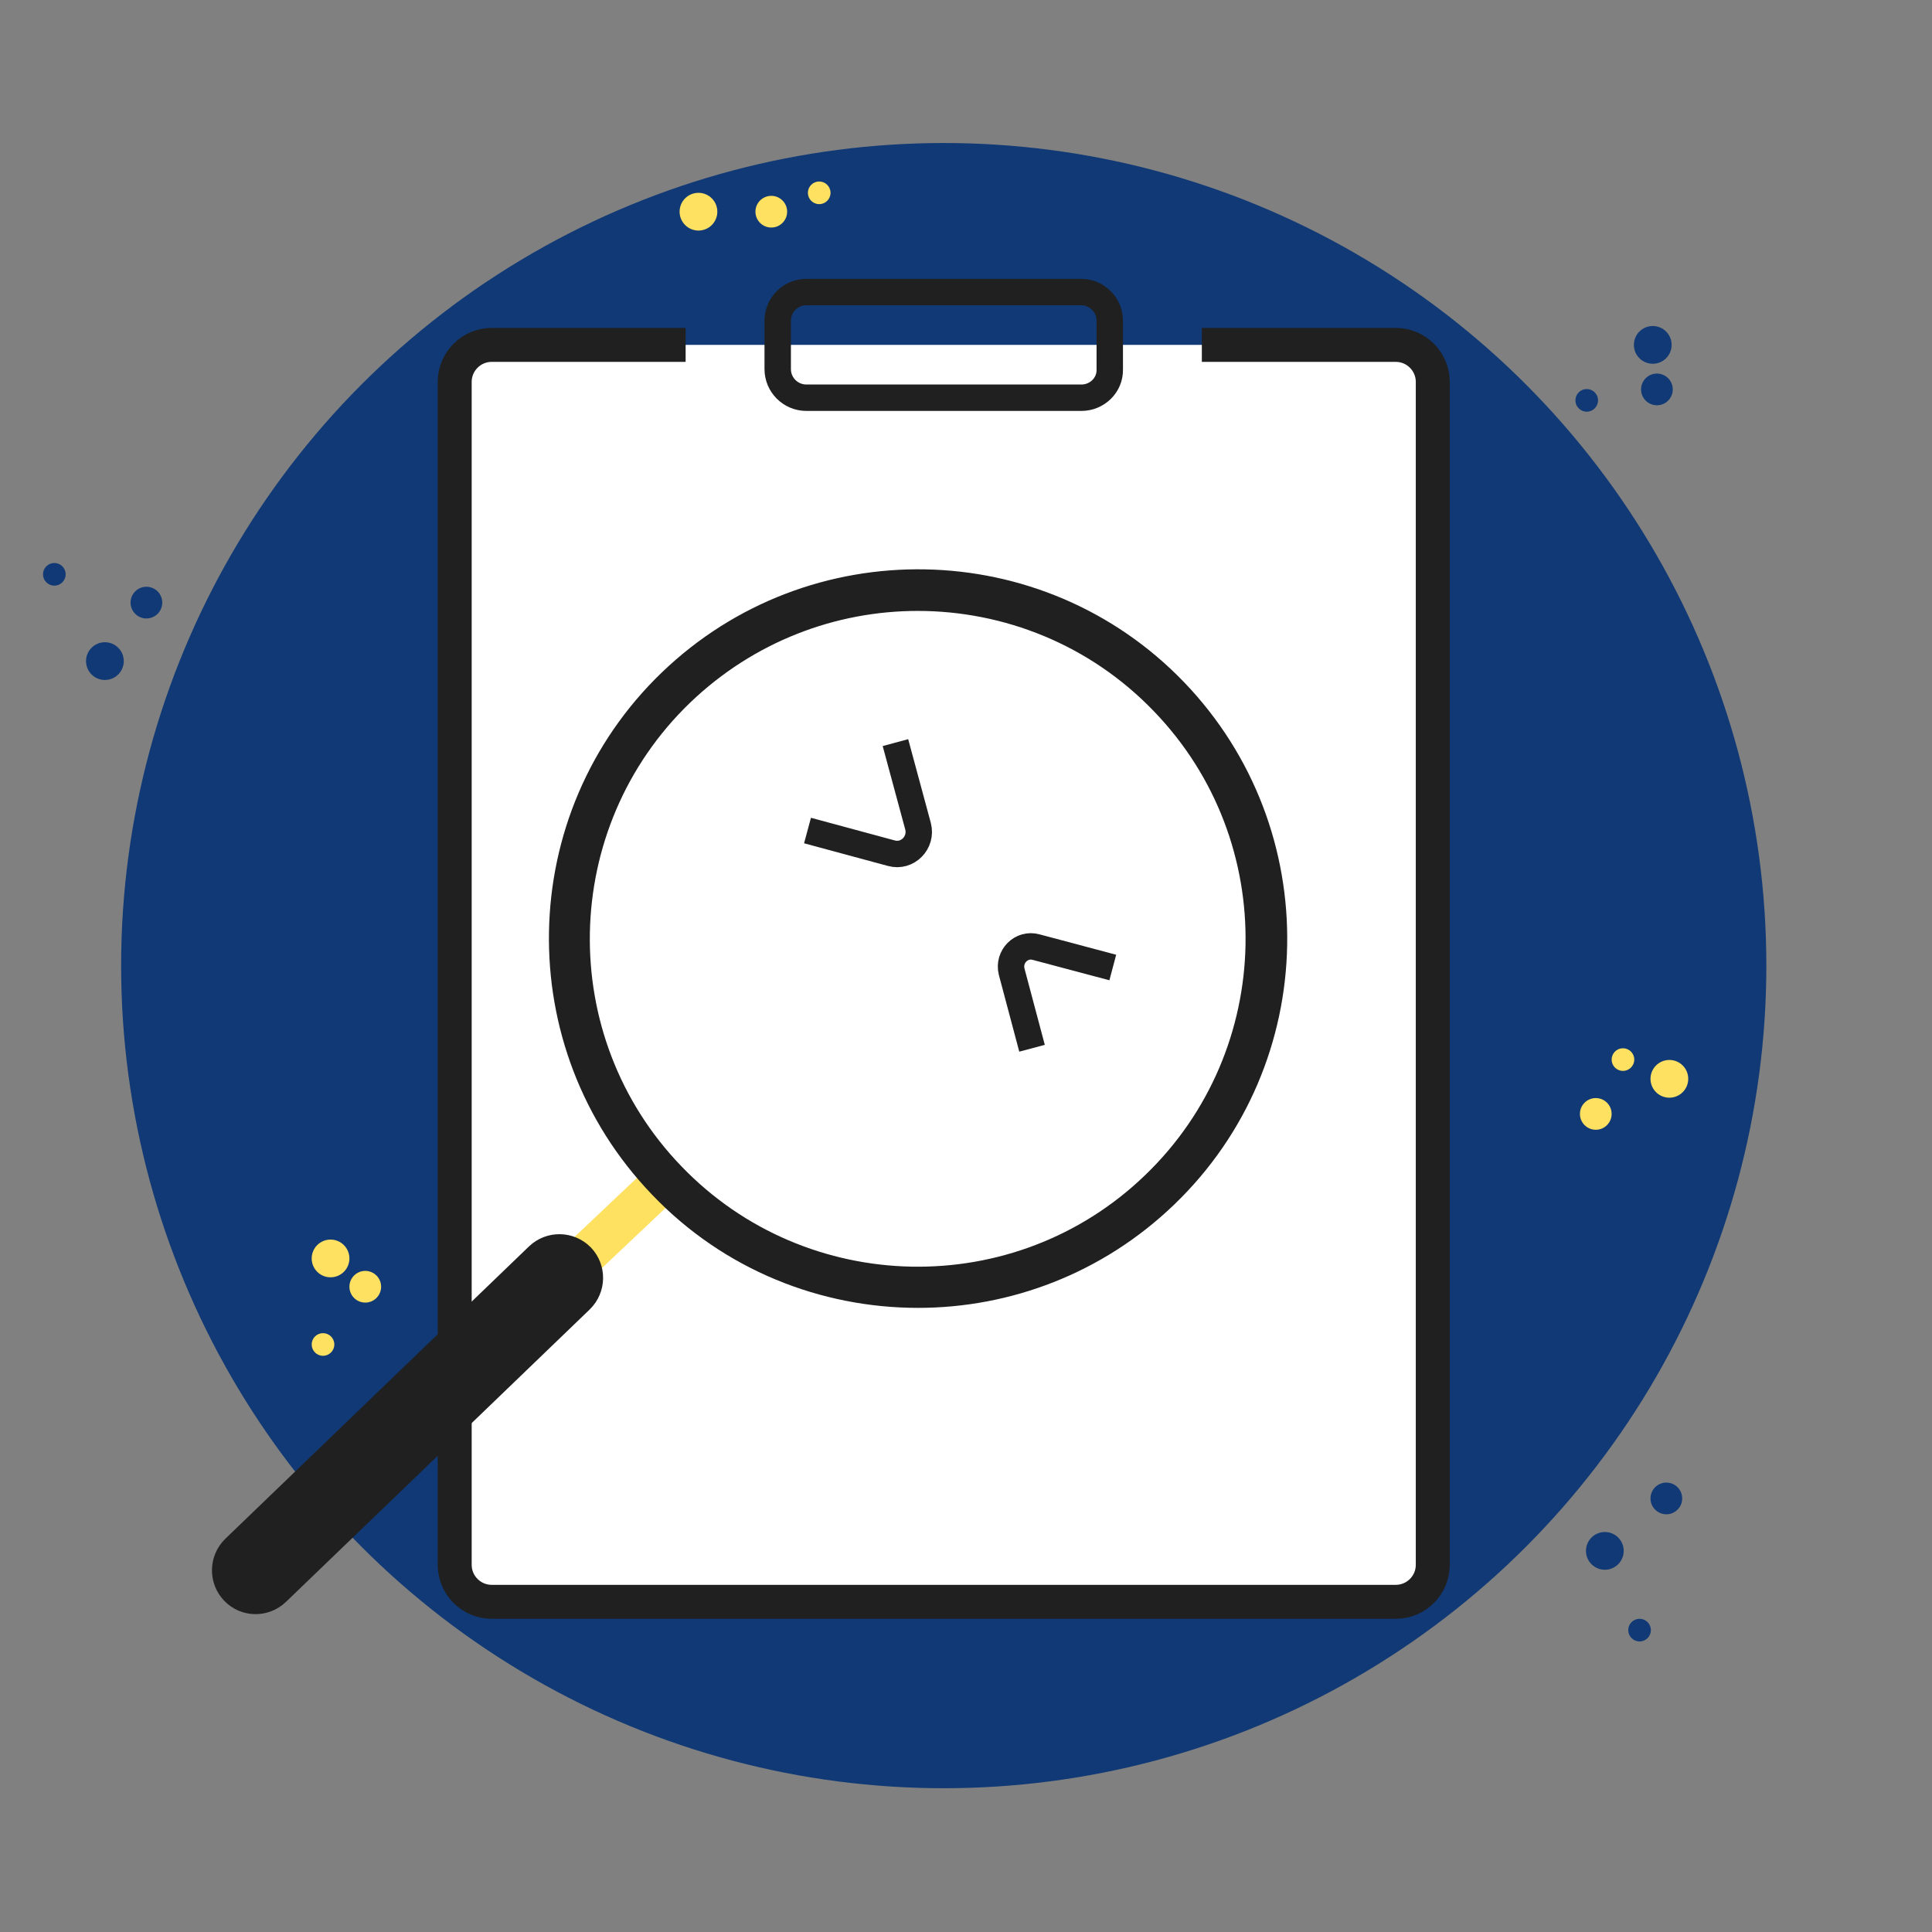 <svg enable-background="new 0 0 512 512" viewBox="0 0 512 512" xmlns="http://www.w3.org/2000/svg"><rect x="0" y="0" width="512" height="512" fill="#808080" stroke="none"/><circle cx="250.1" cy="255.9" fill="#103975" r="218"/><path d="m318.5 91.4h51.4c5.4 0 9.8 4.4 9.8 9.8v313.5c0 5.4-4.4 9.8-9.8 9.8h-239.6c-5.4 0-9.8-4.4-9.8-9.8v-313.5c0-5.4 4.4-9.8 9.8-9.8h51.4" fill="#fff" stroke="#202020" stroke-miterlimit="10" stroke-width="9"/><path d="m286.6 105.4h-72.9c-4.2 0-7.6-3.4-7.6-7.6v-12.8c0-4.2 3.4-7.6 7.6-7.6h72.8c4.2 0 7.6 3.4 7.6 7.6v12.9c.1 4.2-3.4 7.5-7.5 7.5z" fill="none" stroke="#202020" stroke-miterlimit="10" stroke-width="7"/><path d="m175.8 313.1-115.5 109.2" fill="none" stroke="#ffe161" stroke-miterlimit="10" stroke-width="11"/><path d="m243.3 346.6c-25.7 0-51.4-10-70.5-30-37.4-38.9-36.3-101 2.6-138.4s101-36.3 138.4 2.6 36.3 101-2.6 138.4c-19 18.3-43.5 27.4-67.9 27.4zm-.1-184.7c-21.7 0-43.4 8.1-60.3 24.3-34.5 33.2-35.6 88.4-2.3 122.9 33.2 34.5 88.4 35.6 122.9 2.3 34.5-33.2 35.6-88.4 2.3-122.9-17-17.7-39.8-26.6-62.6-26.6z" fill="#202020"/><path d="m59.4 424.2c-4.4-4.6-4.3-11.9.3-16.4l80.5-77.5c4.6-4.4 11.9-4.3 16.4.3 4.4 4.6 4.3 11.9-.3 16.4l-80.5 77.5c-4.7 4.5-12 4.3-16.4-.3z" fill="#202020"/><path d="m214 220.1 22.2 6c4.3 1.2 8.2-2.8 7.1-7.1l-6-22.2" fill="none" stroke="#202020" stroke-miterlimit="10" stroke-width="7"/><path d="m294.9 256.4-20.3-5.4c-3.9-1.1-7.5 2.5-6.5 6.5l5.4 20.3" fill="none" stroke="#202020" stroke-miterlimit="10" stroke-width="7"/><circle cx="430.1" cy="280.8" fill="#ffe161" r="3"/><circle cx="442.4" cy="285.9" fill="#ffe161" r="5"/><circle cx="422.9" cy="295.2" fill="#ffe161" r="4.2"/><circle cx="217.1" cy="51.1" fill="#ffe161" r="3"/><circle cx="185.1" cy="56.1" fill="#ffe161" r="5"/><circle cx="204.4" cy="56.1" fill="#ffe161" r="4.2"/><circle cx="14.4" cy="152.2" fill="#103975" r="3"/><circle cx="27.8" cy="175.2" fill="#103975" r="5"/><ellipse cx="38.8" cy="159.7" fill="#103975" rx="4.2" ry="4.2"/><circle cx="85.6" cy="356.3" fill="#ffe161" r="3"/><circle cx="87.6" cy="333.5" fill="#ffe161" r="5"/><circle cx="96.8" cy="341" fill="#ffe161" r="4.2"/><g fill="#103975"><circle cx="420.5" cy="106.1" r="3"/><circle cx="438" cy="91.4" r="5"/><circle cx="439.1" cy="103.2" r="4.2"/><circle cx="434.5" cy="432" r="3"/><circle cx="425.3" cy="411" r="5"/><circle cx="441.6" cy="397.1" r="4.2"/></g></svg>
